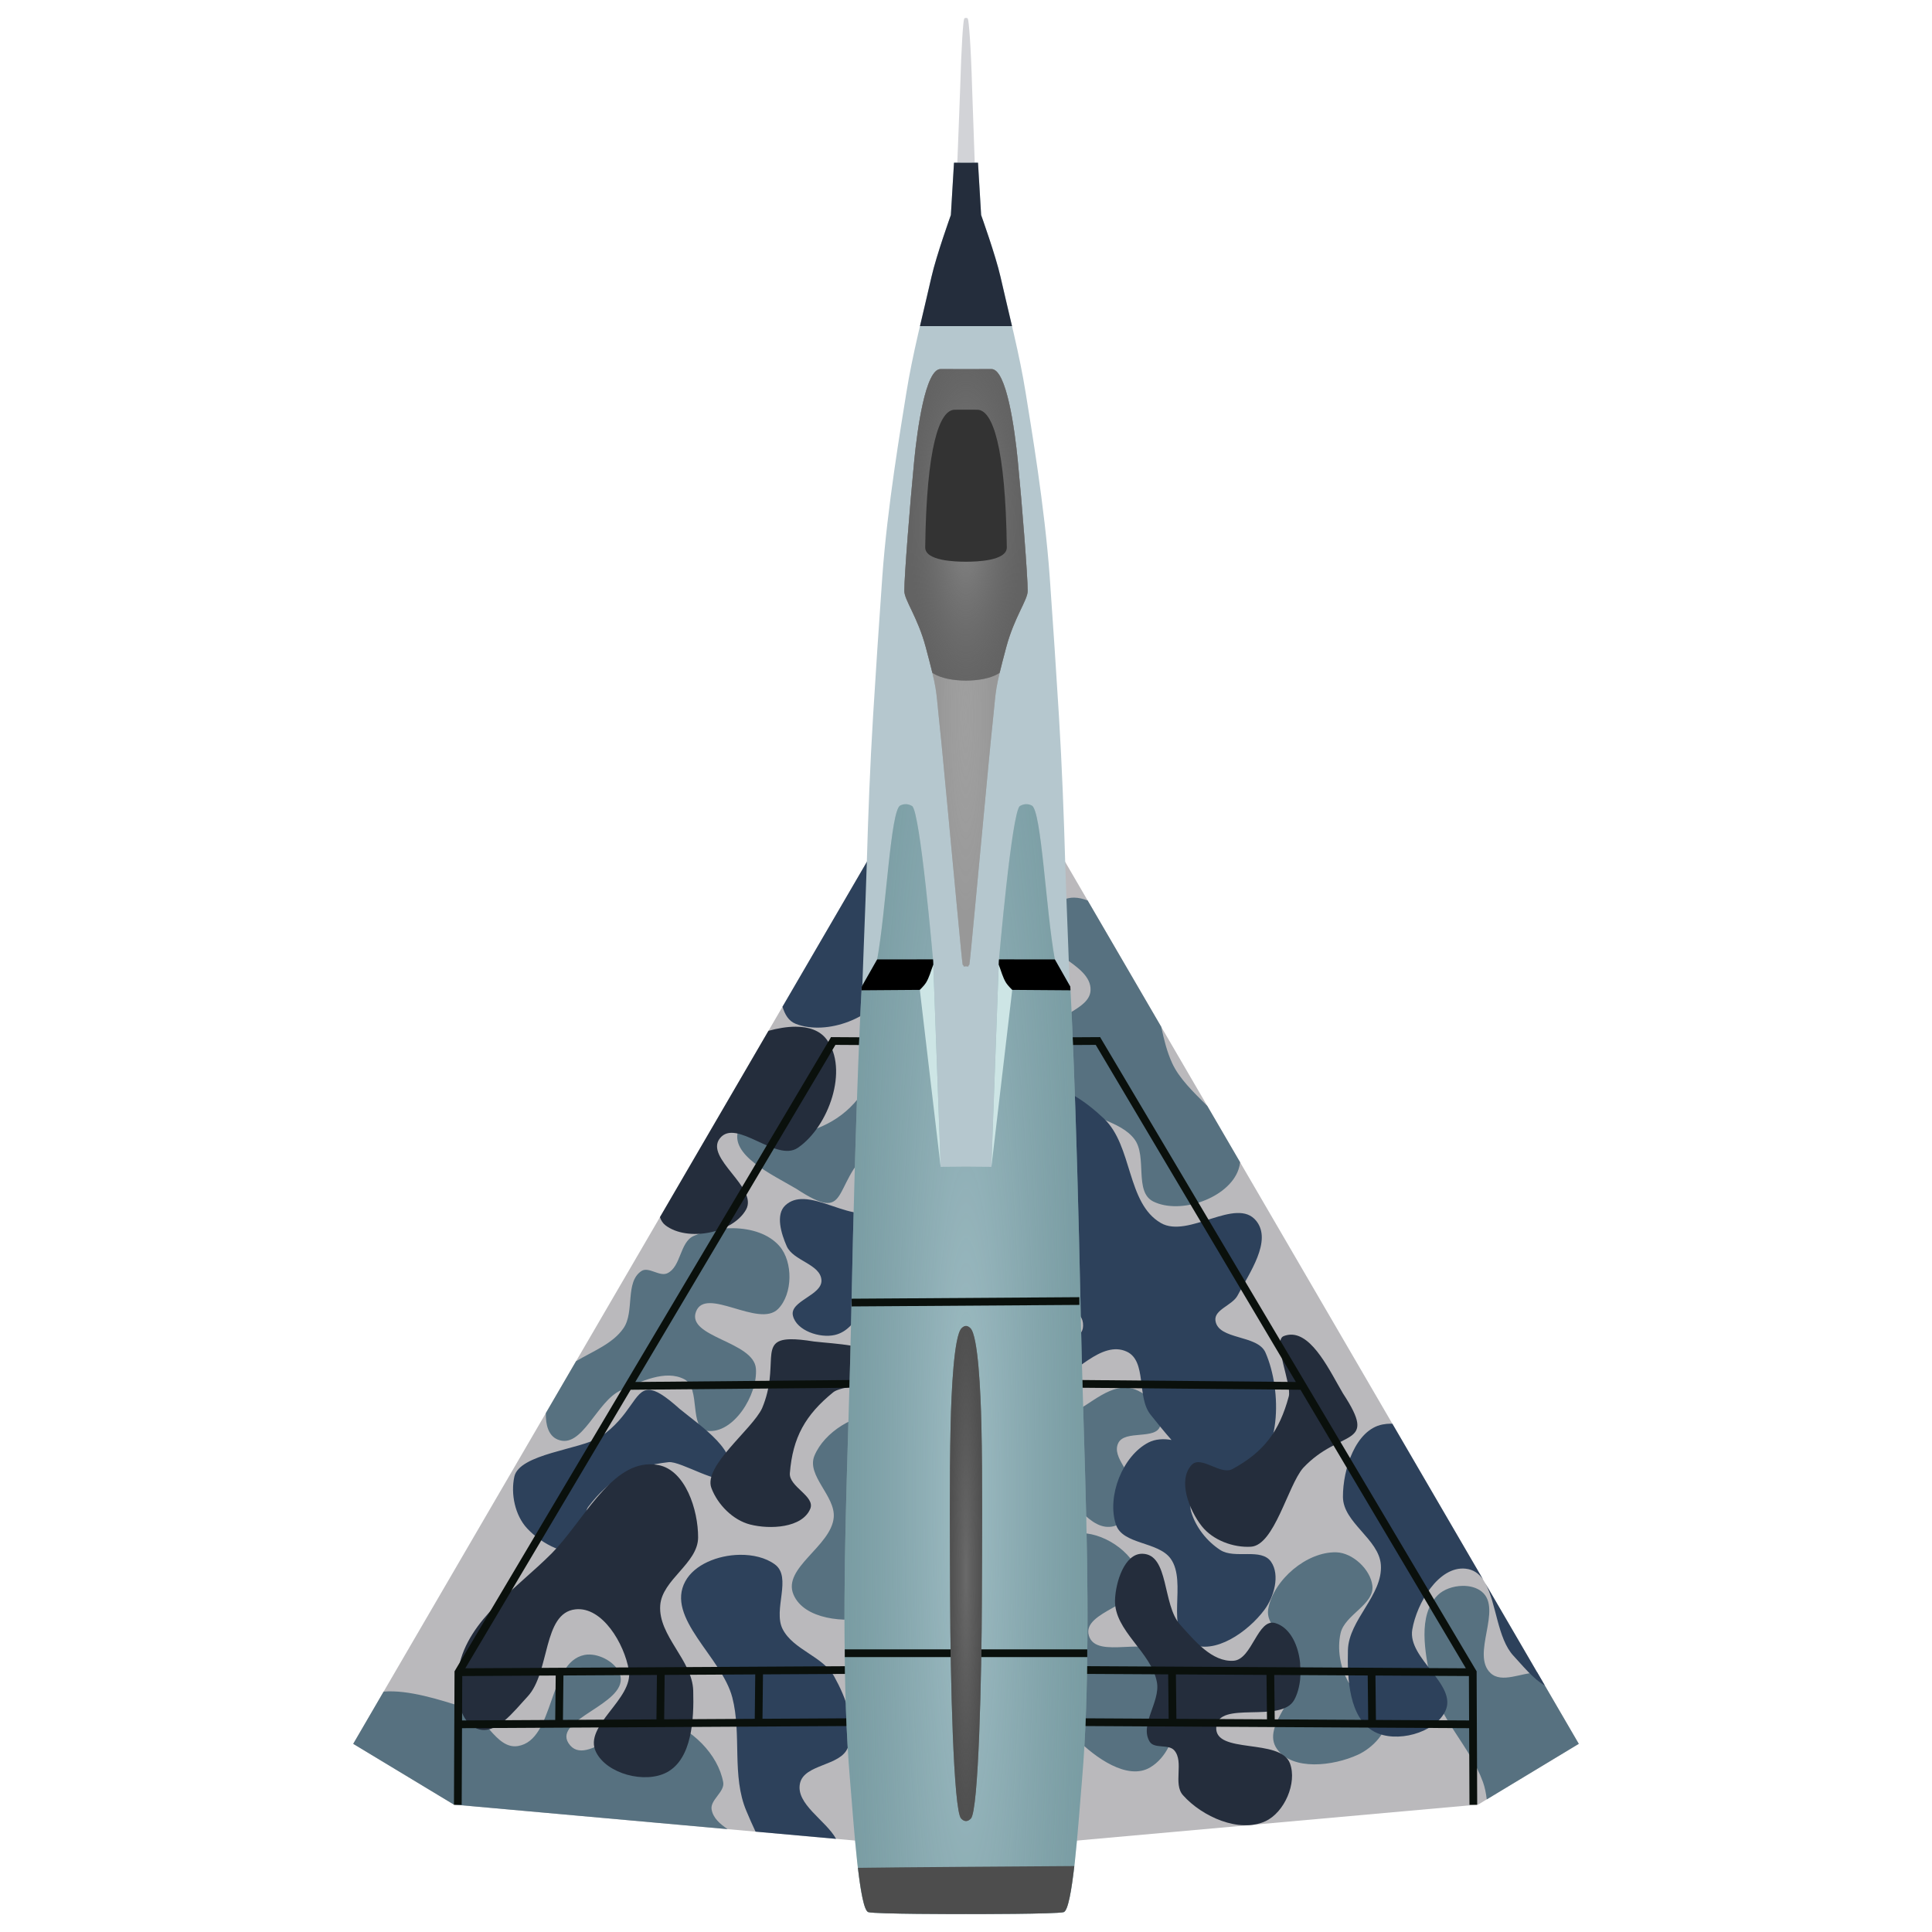 <?xml version="1.0" encoding="UTF-8" standalone="no"?>
<!-- Created with Inkscape (http://www.inkscape.org/) -->

<svg
   width="250mm"
   height="250mm"
   viewBox="0 0 250 250"
   version="1.1"
   id="svg1"
   xml:space="preserve"
   inkscape:version="1.3.2 (091e20e, 2023-11-25, custom)"
   sodipodi:docname="harrier_blue_cam.svg"
   xmlns:inkscape="http://www.inkscape.org/namespaces/inkscape"
   xmlns:sodipodi="http://sodipodi.sourceforge.net/DTD/sodipodi-0.dtd"
   xmlns:xlink="http://www.w3.org/1999/xlink"
   xmlns="http://www.w3.org/2000/svg"
   xmlns:svg="http://www.w3.org/2000/svg"><sodipodi:namedview
     id="namedview1"
     pagecolor="#ffffff"
     bordercolor="#000000"
     borderopacity="0.25"
     inkscape:showpageshadow="2"
     inkscape:pageopacity="0.0"
     inkscape:pagecheckerboard="0"
     inkscape:deskcolor="#d1d1d1"
     inkscape:document-units="mm"
     showguides="true"
     inkscape:zoom="1"
     inkscape:cx="489.5"
     inkscape:cy="598.5"
     inkscape:window-width="3440"
     inkscape:window-height="1417"
     inkscape:window-x="-8"
     inkscape:window-y="-8"
     inkscape:window-maximized="1"
     inkscape:current-layer="g1" /><defs
     id="defs1"><linearGradient
       id="linearGradient36"
       inkscape:collect="always"><stop
         style="stop-color:#898989;stop-opacity:1;"
         offset="0"
         id="stop36" /><stop
         style="stop-color:#5e5e5e;stop-opacity:0.389;"
         offset="1"
         id="stop37" /></linearGradient><linearGradient
       id="linearGradient31"
       inkscape:collect="always"><stop
         style="stop-color:#6a6a6a;stop-opacity:1;"
         offset="0"
         id="stop32" /><stop
         style="stop-color:#494949;stop-opacity:0.776;"
         offset="1"
         id="stop33" /></linearGradient><linearGradient
       id="linearGradient29"
       inkscape:collect="always"><stop
         style="stop-color:#c8c8c8;stop-opacity:0.477;"
         offset="0"
         id="stop30" /><stop
         style="stop-color:#a8a8a8;stop-opacity:0.683;"
         offset="1"
         id="stop31" /></linearGradient><linearGradient
       id="linearGradient27"
       inkscape:collect="always"><stop
         style="stop-color:#ffffff;stop-opacity:0.706;"
         offset="0"
         id="stop28" /><stop
         style="stop-color:#c7c7c7;stop-opacity:0.216;"
         offset="1"
         id="stop29" /></linearGradient><linearGradient
       id="linearGradient25"
       inkscape:collect="always"><stop
         style="stop-color:#9dbdc8;stop-opacity:1;"
         offset="0"
         id="stop26" /><stop
         style="stop-color:#477585;stop-opacity:0.7;"
         offset="1"
         id="stop27" /></linearGradient><linearGradient
       id="linearGradient24"
       inkscape:collect="always"><stop
         style="stop-color:#ffffff;stop-opacity:1;"
         offset="0"
         id="stop24" /><stop
         style="stop-color:#bfbfbf;stop-opacity:1;"
         offset="1"
         id="stop25" /></linearGradient><radialGradient
       inkscape:collect="always"
       xlink:href="#linearGradient24"
       id="radialGradient25"
       cx="94.657"
       cy="237.296"
       fx="94.657"
       fy="237.296"
       r="79.293"
       gradientTransform="matrix(0.723,0,0,1.295,26.247,-74.378)"
       gradientUnits="userSpaceOnUse" /><radialGradient
       inkscape:collect="always"
       xlink:href="#linearGradient25"
       id="radialGradient27"
       cx="94.659"
       cy="199.783"
       fx="94.659"
       fy="199.783"
       r="15.727"
       gradientTransform="matrix(1,0,0,9.748,0,-1734.017)"
       gradientUnits="userSpaceOnUse" /><radialGradient
       inkscape:collect="always"
       xlink:href="#linearGradient27"
       id="radialGradient29"
       cx="94.659"
       cy="110.613"
       fx="94.659"
       fy="110.613"
       r="13.834"
       gradientTransform="matrix(1,0,0,4.805,0,-409.458)"
       gradientUnits="userSpaceOnUse" /><radialGradient
       inkscape:collect="always"
       xlink:href="#linearGradient29"
       id="radialGradient31"
       cx="94.657"
       cy="108.461"
       fx="94.657"
       fy="108.461"
       r="7.983"
       gradientTransform="matrix(0.403,-5.823284e-7,4.5725705e-6,3.168,56.468,-230.876)"
       gradientUnits="userSpaceOnUse" /><radialGradient
       inkscape:collect="always"
       xlink:href="#linearGradient31"
       id="radialGradient33"
       cx="94.658"
       cy="223.701"
       fx="94.658"
       fy="223.701"
       r="2.093"
       gradientTransform="matrix(1,0,0,15.305,0,-3200.059)"
       gradientUnits="userSpaceOnUse" /><radialGradient
       inkscape:collect="always"
       xlink:href="#linearGradient36"
       id="radialGradient37"
       cx="94.658"
       cy="88"
       fx="94.658"
       fy="88"
       r="7.983"
       gradientTransform="matrix(0.917,0,0,2.922,7.843,-169.151)"
       gradientUnits="userSpaceOnUse" /></defs><g
     inkscape:label="Слой 1"
     inkscape:groupmode="layer"
     id="layer1"><g
       id="g1"
       transform="translate(30.343,-20.088)"><path
         id="path10"
         style="fill:#d2d3d7;fill-opacity:1;stroke:none;stroke-width:0.465;stroke-linecap:square;stroke-opacity:1;paint-order:markers fill stroke"
         d="m 94.425,22.507 c -0.129,0.224 -0.357,3.279 -0.522,8.953 -0.045,1.536 -0.387,10.049 -0.387,10.049 l 1.142,-0.039 1.142,0.039 c 0,0 -0.309,-8.513 -0.353,-10.049 -0.165,-5.708 -0.426,-8.729 -0.556,-8.953 -0.033,-0.057 -0.08,-0.1 -0.232,-0.1 -0.151,0 -0.201,0.043 -0.234,0.1 z"
         sodipodi:nodetypes="sscccsscs"
         inkscape:label="Игла" /><path
         id="path2"
         style="fill:#bab9bc;fill-opacity:1;stroke:none;stroke-width:0.465;stroke-linecap:square;paint-order:markers fill stroke"
         d="m 86.372,123.811 -71.007,121.929 13.021,7.86 53.708,4.818 z m 16.572,0 4.277,134.607 53.708,-4.818 13.022,-7.86 z"
         inkscape:label="Крылья" /><path
         id="path30"
         style="display:inline;fill:#577180;stroke:none;stroke-width:0.765;stroke-linecap:square;paint-order:markers fill stroke;fill-opacity:1"
         d="M 108.643 136.24 C 106.73 136.219 104.431 138.005 104.229 139.908 C 103.857 143.418 110.934 144.708 110.774 148.235 C 110.658 150.798 105.993 151.315 105.488 153.831 C 104.876 156.889 106.831 160.159 108.794 162.582 C 110.701 164.937 114.619 165.074 116.448 167.491 C 118.144 169.734 116.374 174.322 118.897 175.565 C 122.422 177.3 128.667 175.123 129.923 171.4 C 130.027 171.092 130.092 170.789 130.128 170.49 L 125.881 163.196 C 124.096 161.425 122.238 159.64 121.329 157.648 C 120.655 156.172 120.264 154.577 119.922 152.963 L 110.401 136.614 C 109.84 136.402 109.261 136.247 108.643 136.24 z M 84.196 153.467 C 83.322 153.487 82.522 153.736 81.911 154.309 C 80.617 155.52 83.289 158.044 82.44 159.6 C 80.21 163.686 77.54 165.663 73.047 166.876 C 71.512 167.291 65.822 164.735 65.242 166.215 C 63.944 169.525 69.591 172.077 72.65 173.888 C 79.771 178.552 77.116 173.59 82.307 168.728 C 82.909 168.211 83.886 167.708 84.993 167.198 L 85.425 153.598 C 85.009 153.522 84.592 153.458 84.196 153.467 z M 64.554 179.017 C 62.746 178.988 60.903 179.359 59.413 180.023 C 57.615 180.825 57.792 184.017 56.007 184.849 C 54.988 185.324 53.578 183.938 52.646 184.566 C 50.509 186.004 51.797 189.814 50.347 191.943 C 48.975 193.957 46.368 194.934 44.198 196.228 L 40.291 202.937 C 40.251 204.453 40.621 205.857 41.8 206.355 C 44.987 207.7 46.836 201.391 50.001 199.996 C 52.55 198.873 55.779 197.261 58.234 198.576 C 60.375 199.723 58.772 204.94 61.182 205.24 C 64.559 205.66 67.72 200.593 67.473 197.199 C 67.214 193.639 58.45 193.142 59.723 189.807 C 60.987 186.498 67.853 191.982 70.344 189.464 C 72.25 187.537 72.298 183.379 70.519 181.334 C 69.143 179.752 66.878 179.055 64.554 179.017 z M 115.338 199.645 C 112.504 199.558 109.905 202.633 107.055 203.558 C 106.561 203.719 106.028 203.794 105.487 203.849 L 105.747 212.012 C 108.5 213.782 110.65 218.383 113.814 217.573 C 115.521 217.136 116.04 214.606 116.189 212.85 C 116.367 210.761 113.459 208.731 114.353 206.835 C 115.19 205.057 119.274 206.468 119.795 204.573 C 120.323 202.652 118.145 200.311 116.225 199.78 C 115.926 199.698 115.631 199.655 115.338 199.645 z M 83.737 202.992 C 80.287 202.951 76.325 205.377 75.047 208.454 C 73.976 211.033 77.789 213.67 77.54 216.452 C 77.206 220.189 70.863 222.983 72.337 226.433 C 73.713 229.653 79.007 230.126 82.424 229.363 C 82.62 229.319 82.823 229.217 83.024 229.153 L 83.312 220.108 C 83.258 219.992 83.181 219.883 83.145 219.76 C 82.56 217.768 82.659 215.432 83.52 213.543 L 83.855 203.006 C 83.815 203.005 83.778 202.992 83.737 202.992 z M 109.646 218.475 C 109.182 218.466 108.73 218.514 108.302 218.627 C 106.926 218.989 106.42 220.652 106.071 222.218 L 106.633 239.903 C 107.048 241.829 107.63 243.735 108.964 245.085 C 111.358 247.508 115.56 250.529 118.489 248.789 C 122.655 246.314 123.035 238.397 120.341 234.369 C 118.461 231.56 111.5 234.968 110.551 231.724 C 109.631 228.578 117.578 227.699 117.166 224.448 C 116.777 221.379 112.9 218.535 109.646 218.475 z M 142.565 220.956 C 138.757 220.859 134.462 224.507 133.772 228.253 C 133.265 230.999 137.547 232.778 137.888 235.549 C 138.345 239.273 132.729 243.336 134.894 246.4 C 136.915 249.26 142.19 248.611 145.371 247.149 C 147.275 246.273 149.329 244.181 149.113 242.097 C 148.881 239.856 145.136 239.587 144.061 237.607 C 143.068 235.778 142.674 233.465 143.126 231.433 C 143.663 229.019 147.537 227.715 147.242 225.259 C 146.989 223.156 144.683 221.01 142.565 220.956 z M 158.906 225.299 C 157.697 225.317 156.448 225.754 155.686 226.514 C 153.079 229.115 154.061 233.914 154.781 237.526 C 155.744 242.367 159.886 246.049 161.555 250.695 C 161.803 251.385 161.948 252.141 162.044 252.927 L 173.951 245.739 L 168.569 236.497 C 166.514 236.544 163.983 237.941 162.537 236.587 C 159.959 234.174 164.125 228.309 161.407 226.056 C 160.763 225.522 159.846 225.284 158.906 225.299 z M 45.978 234.183 C 45.737 234.176 45.501 234.194 45.279 234.239 C 40.511 235.205 41.474 245.245 36.673 246.026 C 33.803 246.493 32.339 241.84 29.563 240.975 C 26.59 240.047 22.511 238.712 19.299 238.983 L 15.365 245.739 L 28.386 253.599 L 63.812 256.777 C 62.812 256.1 61.948 255.354 61.742 254.258 C 61.505 252.994 63.471 251.968 63.239 250.703 C 62.57 247.059 59.124 243.703 55.569 242.658 C 51.505 241.465 45.515 249.212 43.221 245.652 C 41.248 242.59 50.619 240.628 49.956 237.046 C 49.666 235.481 47.667 234.23 45.978 234.183 z "
         inkscape:label="Крылья 1"
         transform="translate(-1.3125e-6)" /><path
         id="path37"
         style="display:inline;fill:#2d415b;stroke:none;stroke-width:0.765;stroke-linecap:square;paint-order:markers fill stroke;fill-opacity:1"
         d="M 84.218 127.508 L 70.91 150.36 C 71.228 151.365 71.693 152.208 72.628 152.573 C 76.62 154.131 82.872 151.816 84.602 147.896 C 85.654 145.512 81.591 143.197 81.796 140.599 C 82.011 137.87 85.681 136.219 85.912 133.49 C 86.082 131.483 85.651 128.906 84.218 127.508 z M 104.199 160.585 C 104.17 160.587 104.142 160.592 104.113 160.594 L 105.018 189.089 C 107.615 189.254 109.849 189.561 109.809 191.644 C 109.774 193.459 107.554 193.476 105.157 193.45 L 105.352 199.574 C 108.743 197.88 112.2 193.492 115.453 194.986 C 118.095 196.199 116.716 200.877 118.537 203.143 C 119.336 204.138 120.253 205.294 121.249 206.421 C 120.209 206.227 119.135 206.306 118.293 206.736 C 114.901 208.468 112.868 213.724 114.049 217.345 C 114.915 219.999 119.526 219.519 121.148 221.792 C 123.327 224.846 120.331 231.097 123.696 232.756 C 126.836 234.305 131.163 231.217 133.26 228.414 C 134.515 226.736 135.322 223.917 134.137 222.189 C 132.864 220.331 129.445 221.881 127.555 220.654 C 125.81 219.52 124.36 217.676 123.787 215.675 C 123.265 213.852 124.773 211.668 124.863 209.839 C 126.717 211.176 128.681 211.853 130.599 211.023 C 135.543 208.881 135.576 200.035 133.406 195.103 C 132.376 192.762 127.294 193.512 126.935 190.98 C 126.731 189.548 129.128 189.002 129.801 187.721 C 131.342 184.787 134.288 180.669 132.222 178.078 C 129.655 174.859 123.435 180.409 119.872 178.345 C 115.43 175.773 116.237 168.346 112.5 164.827 C 110.261 162.719 107.241 160.455 104.199 160.585 z M 73.65 175.245 C 72.761 175.22 71.951 175.431 71.277 176.06 C 69.988 177.262 70.746 179.731 71.457 181.344 C 72.302 183.262 75.827 183.649 75.952 185.742 C 76.069 187.703 71.809 188.423 72.26 190.335 C 72.717 192.274 75.75 193.285 77.69 192.831 C 80.909 192.077 81.657 187.523 83.927 185.12 C 84.076 184.962 84.267 184.836 84.437 184.695 L 84.692 176.664 C 83.488 176.803 82.195 177.154 81.057 177.079 C 78.706 176.924 75.92 175.311 73.65 175.245 z M 53.613 199.933 C 51.715 199.921 51.338 203.293 47.303 206.054 C 44.723 207.665 36.852 208.204 36.21 211.177 C 35.726 213.418 36.302 216.173 37.861 217.855 C 39.685 219.821 43.292 221.882 45.506 220.367 C 46.968 219.366 44.711 216.466 45.786 215.056 C 48.61 211.357 51.549 209.808 56.175 209.291 C 57.755 209.114 62.99 212.504 63.789 211.13 C 65.574 208.055 60.38 204.676 57.631 202.421 C 55.653 200.643 54.476 199.938 53.613 199.933 z M 149.634 204.311 C 149.283 204.311 148.925 204.345 148.558 204.415 C 145.063 205.087 143.418 210.224 143.433 213.784 C 143.447 217.14 148.105 219.229 148.34 222.577 C 148.616 226.508 144.187 229.665 144.078 233.605 C 143.976 237.309 144.233 242.443 147.507 244.179 C 150.316 245.669 155.28 244.385 156.67 241.525 C 158.33 238.111 151.771 234.708 152.404 230.964 C 152.987 227.518 155.835 222.697 159.31 223.075 C 160.307 223.183 161.009 223.696 161.549 224.442 L 149.835 204.329 C 149.767 204.326 149.703 204.311 149.634 204.311 z M 65.358 221.28 C 62.506 221.328 59.515 222.551 58.338 224.706 C 55.747 229.45 63.059 234.509 64.417 239.741 C 65.657 244.519 64.311 249.895 66.243 254.437 C 66.602 255.281 66.99 256.194 67.424 257.101 L 77.846 258.036 C 76.524 255.633 72.58 253.524 73.179 250.841 C 73.738 248.337 78.423 248.637 79.356 246.247 C 80.49 243.342 79.131 239.782 77.618 237.055 C 76.148 234.405 72.313 233.591 70.931 230.893 C 69.649 228.39 72.189 224.178 69.919 222.516 C 68.73 221.646 67.069 221.252 65.358 221.28 z M 161.842 224.945 C 163.305 227.527 163.403 232.103 165.512 234.358 C 166.66 235.585 168.054 237.347 169.554 238.188 L 161.842 224.945 z "
         inkscape:label="Крылья 2"
         transform="translate(-1.3125e-6)" /><path
         id="path32"
         style="display:inline;fill:#242d3c;stroke:none;stroke-width:0.765;stroke-linecap:square;paint-order:markers fill stroke;fill-opacity:1"
         d="M 72.608 152.943 C 71.468 152.941 70.255 153.16 69.097 153.474 L 55.054 177.587 C 55.191 178.013 55.423 178.382 55.79 178.659 C 58.616 180.783 64.461 179.693 66.195 176.613 C 67.804 173.757 60.776 169.945 62.816 167.379 C 64.919 164.733 70.079 170.516 72.88 168.624 C 76.895 165.91 79.531 158.436 76.607 154.571 C 75.707 153.383 74.239 152.946 72.608 152.943 z M 136.673 192.792 C 136.376 192.799 136.072 192.86 135.762 192.981 C 134.281 193.562 136.838 199.252 136.423 200.786 C 135.209 205.28 133.233 207.95 129.147 210.179 C 127.591 211.028 125.067 208.356 123.855 209.65 C 122.022 211.608 123.511 215.486 125.178 217.588 C 126.603 219.384 129.239 220.372 131.528 220.233 C 134.564 220.05 136.292 212.352 138.275 210.047 C 143.137 204.855 148.099 207.51 143.434 200.39 C 141.793 197.617 139.543 192.72 136.673 192.792 z M 71.912 193.387 C 67.796 193.473 70.597 196.793 68.267 202.323 C 66.969 205.074 60.643 209.787 61.711 212.634 C 62.517 214.781 64.493 216.786 66.714 217.356 C 69.312 218.023 73.461 217.804 74.502 215.332 C 75.19 213.698 71.722 212.481 71.864 210.714 C 72.236 206.075 73.869 203.182 77.479 200.244 C 78.419 199.478 82.254 199.302 83.997 198.559 L 84.081 195.902 C 82.275 194.096 77.793 194.003 74.986 193.678 C 73.673 193.466 72.674 193.371 71.912 193.387 z M 53.784 209.565 C 48.524 209.567 44.997 217.12 41.049 221.092 C 36.585 225.584 30.269 229.596 29.03 235.807 C 28.486 238.531 28.815 242.826 31.42 243.792 C 33.835 244.687 36.167 241.504 37.926 239.622 C 40.855 236.486 39.854 228.801 44.12 228.335 C 47.595 227.955 50.446 232.775 51.031 236.221 C 51.666 239.963 45.11 243.37 46.772 246.784 C 48.164 249.643 53.128 250.923 55.936 249.432 C 59.209 247.693 59.464 242.56 59.359 238.856 C 59.248 234.916 54.816 231.762 55.089 227.83 C 55.323 224.481 59.979 222.391 59.992 219.034 C 60.004 215.474 58.356 210.338 54.86 209.669 C 54.493 209.598 54.135 209.565 53.784 209.565 z M 117.495 221.143 C 115.175 221.088 114.016 224.81 113.94 227.13 C 113.81 231.116 118.673 233.866 119.366 237.794 C 119.813 240.331 117.073 243.276 118.43 245.465 C 119.023 246.42 120.877 245.736 121.611 246.587 C 122.897 248.079 121.423 250.917 122.733 252.387 C 125.214 255.17 130.011 257.314 133.397 255.755 C 135.859 254.621 137.524 250.811 136.578 248.271 C 135.342 244.952 126.829 247.13 127.037 243.594 C 127.246 240.03 135.44 243.179 137.139 240.039 C 138.759 237.046 137.959 231.128 134.707 230.124 C 132.387 229.407 131.705 234.822 129.281 234.988 C 126.503 235.178 124.221 232.382 122.359 230.311 C 120.047 227.738 120.953 221.226 117.495 221.143 z "
         transform="translate(-1.3125e-6)"
         inkscape:label="Крылья 3" /><path
         id="path6"
         style="display:none;fill:url(#radialGradient25);fill-opacity:0.588;stroke:none;stroke-width:0.465;stroke-linecap:square;paint-order:markers fill stroke"
         d="m 86.37,123.811 -71.007,121.929 13.021,7.86 53.708,4.818 z m 16.572,0 4.277,134.607 53.708,-4.818 13.022,-7.86 z"
         inkscape:label="Градиент крыльев" /><path
         id="path3"
         style="fill:#b5c7ce;fill-opacity:1;stroke:none;stroke-width:0.465;stroke-linecap:square;stroke-opacity:1;paint-order:markers fill stroke"
         d="m 93.104,41.143 -0.405,6.767 c 0,0 -1.879,5.236 -2.504,7.988 -1.112,4.902 -2.469,10.057 -3.258,15.022 -0.701,4.404 -2.455,14.648 -3.111,23.805 -0.411,5.732 -0.876,12.791 -1.193,18.006 -0.392,6.441 -0.632,12.691 -0.817,19.142 -0.304,10.597 -1.883,41.303 -0.293,41.729 3.643,0.976 10.61,0.231 13.135,-0.085 2.525,0.316 9.493,1.062 13.136,0.085 1.59,-0.426 0.011,-31.131 -0.294,-41.729 -0.185,-6.451 -0.425,-12.701 -0.817,-19.142 -0.318,-5.215 -0.782,-12.274 -1.193,-18.006 -0.657,-9.157 -2.41,-19.401 -3.111,-23.805 -0.79,-4.964 -2.147,-10.12 -3.259,-15.022 -0.624,-2.752 -2.504,-7.988 -2.504,-7.988 l -0.404,-6.767 c 0,0 -1.043,0.003 -1.554,0.003 -0.511,-3.23e-4 -1.554,-0.003 -1.554,-0.003 z"
         sodipodi:nodetypes="ccsssssscsssssscccc"
         inkscape:label="Нижнаяя основа" /><path
         id="path14"
         style="display:none;fill:url(#radialGradient29);fill-opacity:0.672;stroke:none;stroke-width:0.465;stroke-linecap:square;stroke-opacity:1;paint-order:markers fill stroke"
         d="m 93.105,41.143 -0.405,6.767 c 0,0 -1.879,5.236 -2.504,7.988 -1.112,4.902 -2.469,10.057 -3.258,15.022 -0.701,4.404 -2.455,14.648 -3.111,23.805 -0.411,5.732 -0.876,12.791 -1.193,18.006 -0.392,6.441 -0.632,12.691 -0.817,19.142 -0.304,10.597 -1.883,41.303 -0.293,41.729 3.643,0.976 10.61,0.231 13.135,-0.085 2.525,0.316 9.493,1.062 13.136,0.085 1.59,-0.426 0.011,-31.131 -0.294,-41.729 -0.185,-6.451 -0.425,-12.701 -0.817,-19.142 -0.318,-5.215 -0.782,-12.274 -1.193,-18.006 -0.657,-9.157 -2.41,-19.401 -3.111,-23.805 -0.79,-4.964 -2.147,-10.12 -3.259,-15.022 -0.624,-2.752 -2.504,-7.988 -2.504,-7.988 l -0.404,-6.767 c 0,0 -1.043,0.003 -1.554,0.003 -0.511,-3.23e-4 -1.554,-0.003 -1.554,-0.003 z"
         sodipodi:nodetypes="ccsssssscsssssscccc"
         inkscape:label="Градиент нижней основы" /><path
         id="path5"
         style="fill:#8c8c8c;fill-opacity:1;stroke:none;stroke-width:0.465;stroke-linecap:square;stroke-opacity:1;paint-order:markers fill stroke"
         d="m 91.361,67.847 c -1.947,0 -3.005,7.783 -3.401,11.819 -0.559,5.708 -1.286,15.008 -1.286,16.879 0,1.188 1.732,3.392 2.779,7.299 1.505,5.616 1.302,5.452 1.659,8.792 0.496,4.639 0.744,7.67 1.311,13.524 0.566,5.854 1.702,18.374 1.8,18.741 0.015,0.056 0.063,0.098 0.124,0.132 l 5.17e-4,0.117 c 0,0 0.155,-0.005 0.311,-0.026 0.156,0.022 0.312,0.026 0.312,0.026 l 5.17e-4,-0.117 c 0.061,-0.034 0.109,-0.076 0.124,-0.132 0.098,-0.367 1.234,-12.887 1.8,-18.741 0.566,-5.854 0.815,-8.885 1.311,-13.524 0.357,-3.34 0.154,-3.176 1.659,-8.792 1.047,-3.908 2.779,-6.111 2.779,-7.299 0,-1.871 -0.726,-11.171 -1.286,-16.879 -0.396,-4.036 -1.454,-11.819 -3.401,-11.819 -1.334,0 -2.802,0.007 -3.296,0.009 -0.495,-0.002 -1.963,-0.009 -3.297,-0.009 z"
         inkscape:label="Основа панели" /><path
         id="path16"
         style="display:inline;fill:url(#radialGradient31);fill-opacity:0.664;stroke:none;stroke-width:0.465;stroke-linecap:square;stroke-opacity:1;paint-order:markers fill stroke"
         d="m 91.36,67.847 c -1.947,0 -3.005,7.783 -3.401,11.819 -0.559,5.708 -1.286,15.008 -1.286,16.879 0,1.188 1.732,3.392 2.779,7.299 1.505,5.616 1.302,5.452 1.659,8.792 0.496,4.639 0.744,7.67 1.311,13.524 0.566,5.854 1.702,18.374 1.8,18.741 0.015,0.056 0.063,0.098 0.123,0.132 l 5.2e-4,0.117 c 0,0 0.155,-0.005 0.311,-0.026 0.156,0.022 0.312,0.026 0.312,0.026 l 5.2e-4,-0.117 c 0.061,-0.034 0.108,-0.076 0.123,-0.132 0.098,-0.367 1.234,-12.887 1.8,-18.741 0.566,-5.854 0.815,-8.885 1.311,-13.524 0.357,-3.34 0.154,-3.176 1.659,-8.792 1.047,-3.908 2.779,-6.111 2.779,-7.299 0,-1.871 -0.726,-11.171 -1.286,-16.879 -0.396,-4.036 -1.454,-11.819 -3.401,-11.819 -1.334,0 -2.802,0.007 -3.296,0.009 -0.495,-0.002 -1.963,-0.009 -3.297,-0.009 z"
         inkscape:label="Градиент основы панели" /><path
         id="path31"
         style="display:inline;fill:#bfbfbf;fill-opacity:1;fill-rule:evenodd;stroke:#0a100c;stroke-width:1;stroke-linecap:butt;stroke-linejoin:miter;stroke-dasharray:none;stroke-opacity:1"
         d="m 67.815,243.177 0.075,-6.825 m -12.797,6.825 0.075,-6.825 m -13.172,6.825 0.075,-6.825 m 40.903,-81.526 -5.803,-0.035 m -48.274,81.829 48.722,-82.066 m 4.045,44.59 -30.709,0.281 m 28.838,36.763 -50.514,0.281 m 50.514,6.466 -50.514,0.281 m -0.38,10.413 0.075,-17.276 m 92.416,6.825 -0.075,-6.825 m 12.797,6.825 -0.075,-6.825 m 13.172,6.825 -0.075,-6.825 m -40.903,-81.526 5.803,-0.035 m 48.274,81.829 -48.722,-82.066 m -4.045,44.59 30.709,0.281 m -28.838,36.763 50.514,0.281 m -50.514,6.466 50.514,0.281 m 0.38,10.413 -0.075,-17.276"
         inkscape:label="Полосы крыльев" /><path
         id="path9"
         style="fill:#a1bbba;fill-opacity:1;stroke:none;stroke-width:0.465;stroke-linecap:square;stroke-opacity:1;paint-order:markers fill stroke"
         d="m 86.92,124.15 c -0.258,-0.013 -0.52,0.042 -0.776,0.171 -1.252,0.63 -1.81,13.48 -2.98,19.912 l -2,3.519 c 0,0 -0.756,12.722 -1.367,42.954 -0.274,13.583 -0.96,27.783 -0.855,41.369 0.047,6.104 0.187,12.217 0.704,18.299 0.481,5.659 1.191,16.828 2.381,17.147 0.925,0.248 11.774,0.259 12.631,0.244 0.856,0.015 11.706,0.004 12.631,-0.244 1.19,-0.319 1.9,-11.488 2.381,-17.147 0.517,-6.082 0.657,-12.195 0.704,-18.299 0.105,-13.585 -0.581,-27.786 -0.855,-41.369 -0.611,-30.233 -1.367,-42.954 -1.367,-42.954 l -2,-3.519 c -1.17,-6.433 -1.728,-19.282 -2.98,-19.912 -0.512,-0.258 -1.045,-0.219 -1.533,0.062 -1.05,0.606 -2.73,20.07 -2.73,20.07 l -0.967,26.627 -2.753,-0.021 v -0.008 l -0.53,0.004 -0.53,-0.004 v 0.008 l -2.753,0.021 -0.968,-26.627 c 0,0 -1.68,-19.464 -2.73,-20.07 -0.244,-0.141 -0.5,-0.221 -0.758,-0.234 z"
         sodipodi:nodetypes="ssccsssscsscsccsscccccccccss"
         inkscape:label="Верхняя основа" /><path
         id="path19"
         style="display:inline;fill:url(#radialGradient27);fill-opacity:0.627;stroke:none;stroke-width:0.465;stroke-linecap:square;stroke-opacity:1;paint-order:markers fill stroke"
         d="m 86.921,124.15 c -0.258,-0.013 -0.52,0.042 -0.776,0.171 -1.252,0.63 -1.81,13.48 -2.98,19.912 l -2,3.519 c 0,0 -0.756,12.722 -1.367,42.954 -0.274,13.583 -0.96,27.783 -0.855,41.369 0.047,6.104 0.187,12.217 0.704,18.299 0.481,5.659 1.191,16.828 2.381,17.147 0.925,0.248 11.774,0.259 12.631,0.244 0.856,0.015 11.706,0.004 12.631,-0.244 1.19,-0.319 1.9,-11.488 2.381,-17.147 0.517,-6.082 0.657,-12.195 0.704,-18.299 0.105,-13.585 -0.581,-27.786 -0.855,-41.369 -0.611,-30.233 -1.367,-42.954 -1.367,-42.954 l -2,-3.519 c -1.17,-6.433 -1.728,-19.282 -2.98,-19.912 -0.512,-0.258 -1.045,-0.219 -1.533,0.062 -1.05,0.606 -2.73,20.07 -2.73,20.07 l -0.967,26.627 -2.753,-0.021 v -0.008 l -0.53,0.004 -0.53,-0.004 v 0.008 l -2.753,0.021 -0.968,-26.627 c 0,0 -1.68,-19.464 -2.73,-20.07 -0.244,-0.141 -0.5,-0.221 -0.758,-0.234 z"
         sodipodi:nodetypes="ssccsssscsscsccsscccccccccss"
         inkscape:label="Градиент в основы" /><path
         id="path34"
         style="fill:#4d4d4d;fill-opacity:1;stroke:none;stroke-width:0.465;stroke-linecap:square;stroke-opacity:1;paint-order:markers fill stroke"
         inkscape:label="Двигатель"
         d="m 108.671,261.555 c -3.268,0.021 -23.948,0.158 -27.998,0.23 0.368,3.128 0.809,5.589 1.354,5.735 0.925,0.248 11.774,0.259 12.631,0.244 0.856,0.015 11.706,0.004 12.631,-0.244 0.559,-0.15 1.009,-2.724 1.382,-5.966 z" /><path
         id="path33"
         style="fill:none;fill-rule:evenodd;stroke:#0a100c;stroke-width:1;stroke-linecap:butt;stroke-linejoin:miter;stroke-dasharray:none;stroke-opacity:1"
         d="m 79.862,188.639 29.465,-0.196 m -30.355,45.571 31.377,1.6e-4"
         inkscape:label="Полосы основы" /><path
         id="path7"
         style="fill:#666666;fill-opacity:1;stroke:none;stroke-width:0.465;stroke-linecap:square;stroke-opacity:1;paint-order:markers fill stroke"
         d="m 91.361,67.847 c -1.947,0 -3.005,7.783 -3.401,11.819 -0.559,5.708 -1.286,15.008 -1.286,16.879 0,1.188 1.732,3.392 2.779,7.299 0.379,1.416 0.649,2.46 0.847,3.29 0.048,0.034 0.102,0.083 0.148,0.111 0.989,0.597 2.524,0.909 4.209,0.909 1.685,0 3.22,-0.312 4.209,-0.909 0.046,-0.028 0.1,-0.077 0.148,-0.111 0.199,-0.83 0.468,-1.874 0.847,-3.29 1.047,-3.908 2.779,-6.111 2.779,-7.299 0,-1.871 -0.726,-11.171 -1.286,-16.879 -0.396,-4.036 -1.454,-11.819 -3.401,-11.819 -1.334,0 -2.802,0.007 -3.297,0.009 -0.495,-0.002 -1.963,-0.009 -3.296,-0.009 z"
         sodipodi:nodetypes="ssssccccccssscs"
         inkscape:label="Карбон" /><path
         id="path36"
         style="display:inline;fill:url(#radialGradient37);fill-opacity:1;stroke:none;stroke-width:0.465;stroke-linecap:square;stroke-opacity:1;paint-order:markers fill stroke"
         d="m 91.361,67.847 c -1.947,0 -3.005,7.783 -3.401,11.819 -0.559,5.708 -1.286,15.008 -1.286,16.879 0,1.188 1.732,3.392 2.779,7.299 0.379,1.416 0.649,2.46 0.847,3.29 0.048,0.034 0.102,0.083 0.148,0.111 0.989,0.597 2.524,0.909 4.209,0.909 1.685,0 3.22,-0.312 4.209,-0.909 0.046,-0.028 0.1,-0.077 0.148,-0.111 0.199,-0.83 0.468,-1.874 0.847,-3.29 1.047,-3.908 2.779,-6.111 2.779,-7.299 0,-1.871 -0.726,-11.171 -1.286,-16.879 -0.396,-4.036 -1.454,-11.819 -3.401,-11.819 -1.334,0 -2.802,0.007 -3.297,0.009 -0.495,-0.002 -1.963,-0.009 -3.296,-0.009 z"
         sodipodi:nodetypes="ssssccccccssscs"
         inkscape:label="Градиент к" /><path
         id="path8"
         style="fill:#333333;fill-opacity:1;stroke:none;stroke-width:0.465;stroke-linecap:square;stroke-opacity:1;paint-order:markers fill stroke"
         d="m 93.179,73.106 c -1.972,0.044 -3.63,4.793 -3.802,17.8 -0.023,1.77 3.905,1.868 5.281,1.868 1.321,0 5.305,-0.097 5.281,-1.868 -0.172,-13.007 -1.829,-17.756 -3.802,-17.8 -0.309,-0.007 -0.468,-0.007 -1.479,-0.007 -1.011,10e-7 -1.17,-2.79e-4 -1.479,0.007 z"
         sodipodi:nodetypes="sscsscs"
         inkscape:label="Стекло" /><path
         id="path4"
         style="fill:#242d3c;fill-opacity:1;stroke:none;stroke-width:0.465;stroke-linecap:square;stroke-opacity:1;paint-order:markers fill stroke"
         d="m 93.104,41.143 -0.405,6.767 c 0,0 -1.879,5.236 -2.504,7.988 -0.475,2.092 -0.993,4.242 -1.494,6.392 h 5.956 5.956 c -0.501,-2.15 -1.019,-4.299 -1.494,-6.392 -0.624,-2.752 -2.504,-7.988 -2.504,-7.988 l -0.405,-6.767 c 0,1e-6 -1.043,0.003 -1.554,0.003 -0.511,-3.05e-4 -1.554,-0.003 -1.554,-0.003 z"
         sodipodi:nodetypes="ccscccscccc"
         inkscape:label="Нос основы" /><path
         id="path13"
         style="fill:#666666;fill-opacity:1;stroke:none;stroke-width:0.465;stroke-linecap:square;stroke-opacity:1;paint-order:markers fill stroke"
         d="m 94.083,191.96 c -0.992,0.992 -1.318,8.284 -1.415,12.473 -0.168,7.27 -0.084,15.323 -0.063,22.622 0.028,9.715 0.416,27.343 1.423,28.35 0.176,0.176 0.368,0.327 0.63,0.327 0.263,-4e-5 0.455,-0.151 0.63,-0.327 1.006,-1.006 1.394,-18.635 1.422,-28.35 0.021,-7.299 0.106,-15.352 -0.063,-22.622 -0.097,-4.189 -0.422,-11.48 -1.415,-12.473 -0.235,-0.235 -0.428,-0.291 -0.575,-0.291 -0.147,0 -0.341,0.056 -0.575,0.291 z"
         sodipodi:nodetypes="cssscssssccc"
         inkscape:label="Заднее крыло" /><path
         id="path21"
         style="display:inline;fill:url(#radialGradient33);fill-opacity:1;stroke:none;stroke-width:0.465;stroke-linecap:square;stroke-opacity:1;paint-order:markers fill stroke"
         d="m 94.082,191.96 c -0.992,0.992 -1.318,8.284 -1.415,12.473 -0.168,7.27 -0.084,15.323 -0.062,22.622 0.028,9.715 0.416,27.343 1.423,28.35 0.176,0.176 0.368,0.327 0.63,0.327 0.263,-4e-5 0.455,-0.151 0.63,-0.327 1.006,-1.006 1.394,-18.635 1.422,-28.35 0.021,-7.299 0.106,-15.352 -0.062,-22.622 -0.097,-4.189 -0.422,-11.48 -1.415,-12.473 -0.235,-0.235 -0.428,-0.291 -0.575,-0.291 -0.147,0 -0.341,0.056 -0.575,0.291 z"
         sodipodi:nodetypes="cssscssssccc"
         inkscape:label="Градиент заднего крыла" /><path
         id="path35"
         style="fill:#cde5e5;fill-opacity:1;stroke:none;stroke-width:1;stroke-linecap:square;stroke-dasharray:none;stroke-opacity:1;paint-order:markers fill stroke"
         d="m 98.891,144.926 -0.95,26.152 0.003,0.002 2.704,-22.974 z m -8.466,0.008 -1.752,3.172 2.703,22.968 z"
         inkscape:label="Тени" /><path
         id="path11"
         style="fill:#000000;fill-opacity:1;stroke:none;stroke-width:0.465;stroke-linecap:square;stroke-opacity:1;paint-order:markers fill stroke"
         d="m 90.387,144.225 c -1.166,0.02 -6.966,0.009 -7.222,0.008 l -2,3.519 c 0,0 -0.021,0.467 -0.022,0.481 l 7.535,-0.056 c 0,0 0.582,-0.566 0.792,-0.909 0.444,-0.725 0.614,-1.466 0.955,-2.364 l -0.017,-0.451 c 0,0 -0.019,-0.214 -0.021,-0.228 z m 8.542,0 c -0.001,0.014 -0.021,0.228 -0.021,0.228 l -0.017,0.451 c 0.341,0.898 0.511,1.64 0.955,2.364 0.21,0.343 0.792,0.909 0.792,0.909 l 7.535,0.056 c -8e-4,-0.014 -0.022,-0.481 -0.022,-0.481 l -2,-3.519 c -0.256,0.001 -6.056,0.012 -7.222,-0.008 z"
         inkscape:label="Отверстия" /></g></g></svg>
